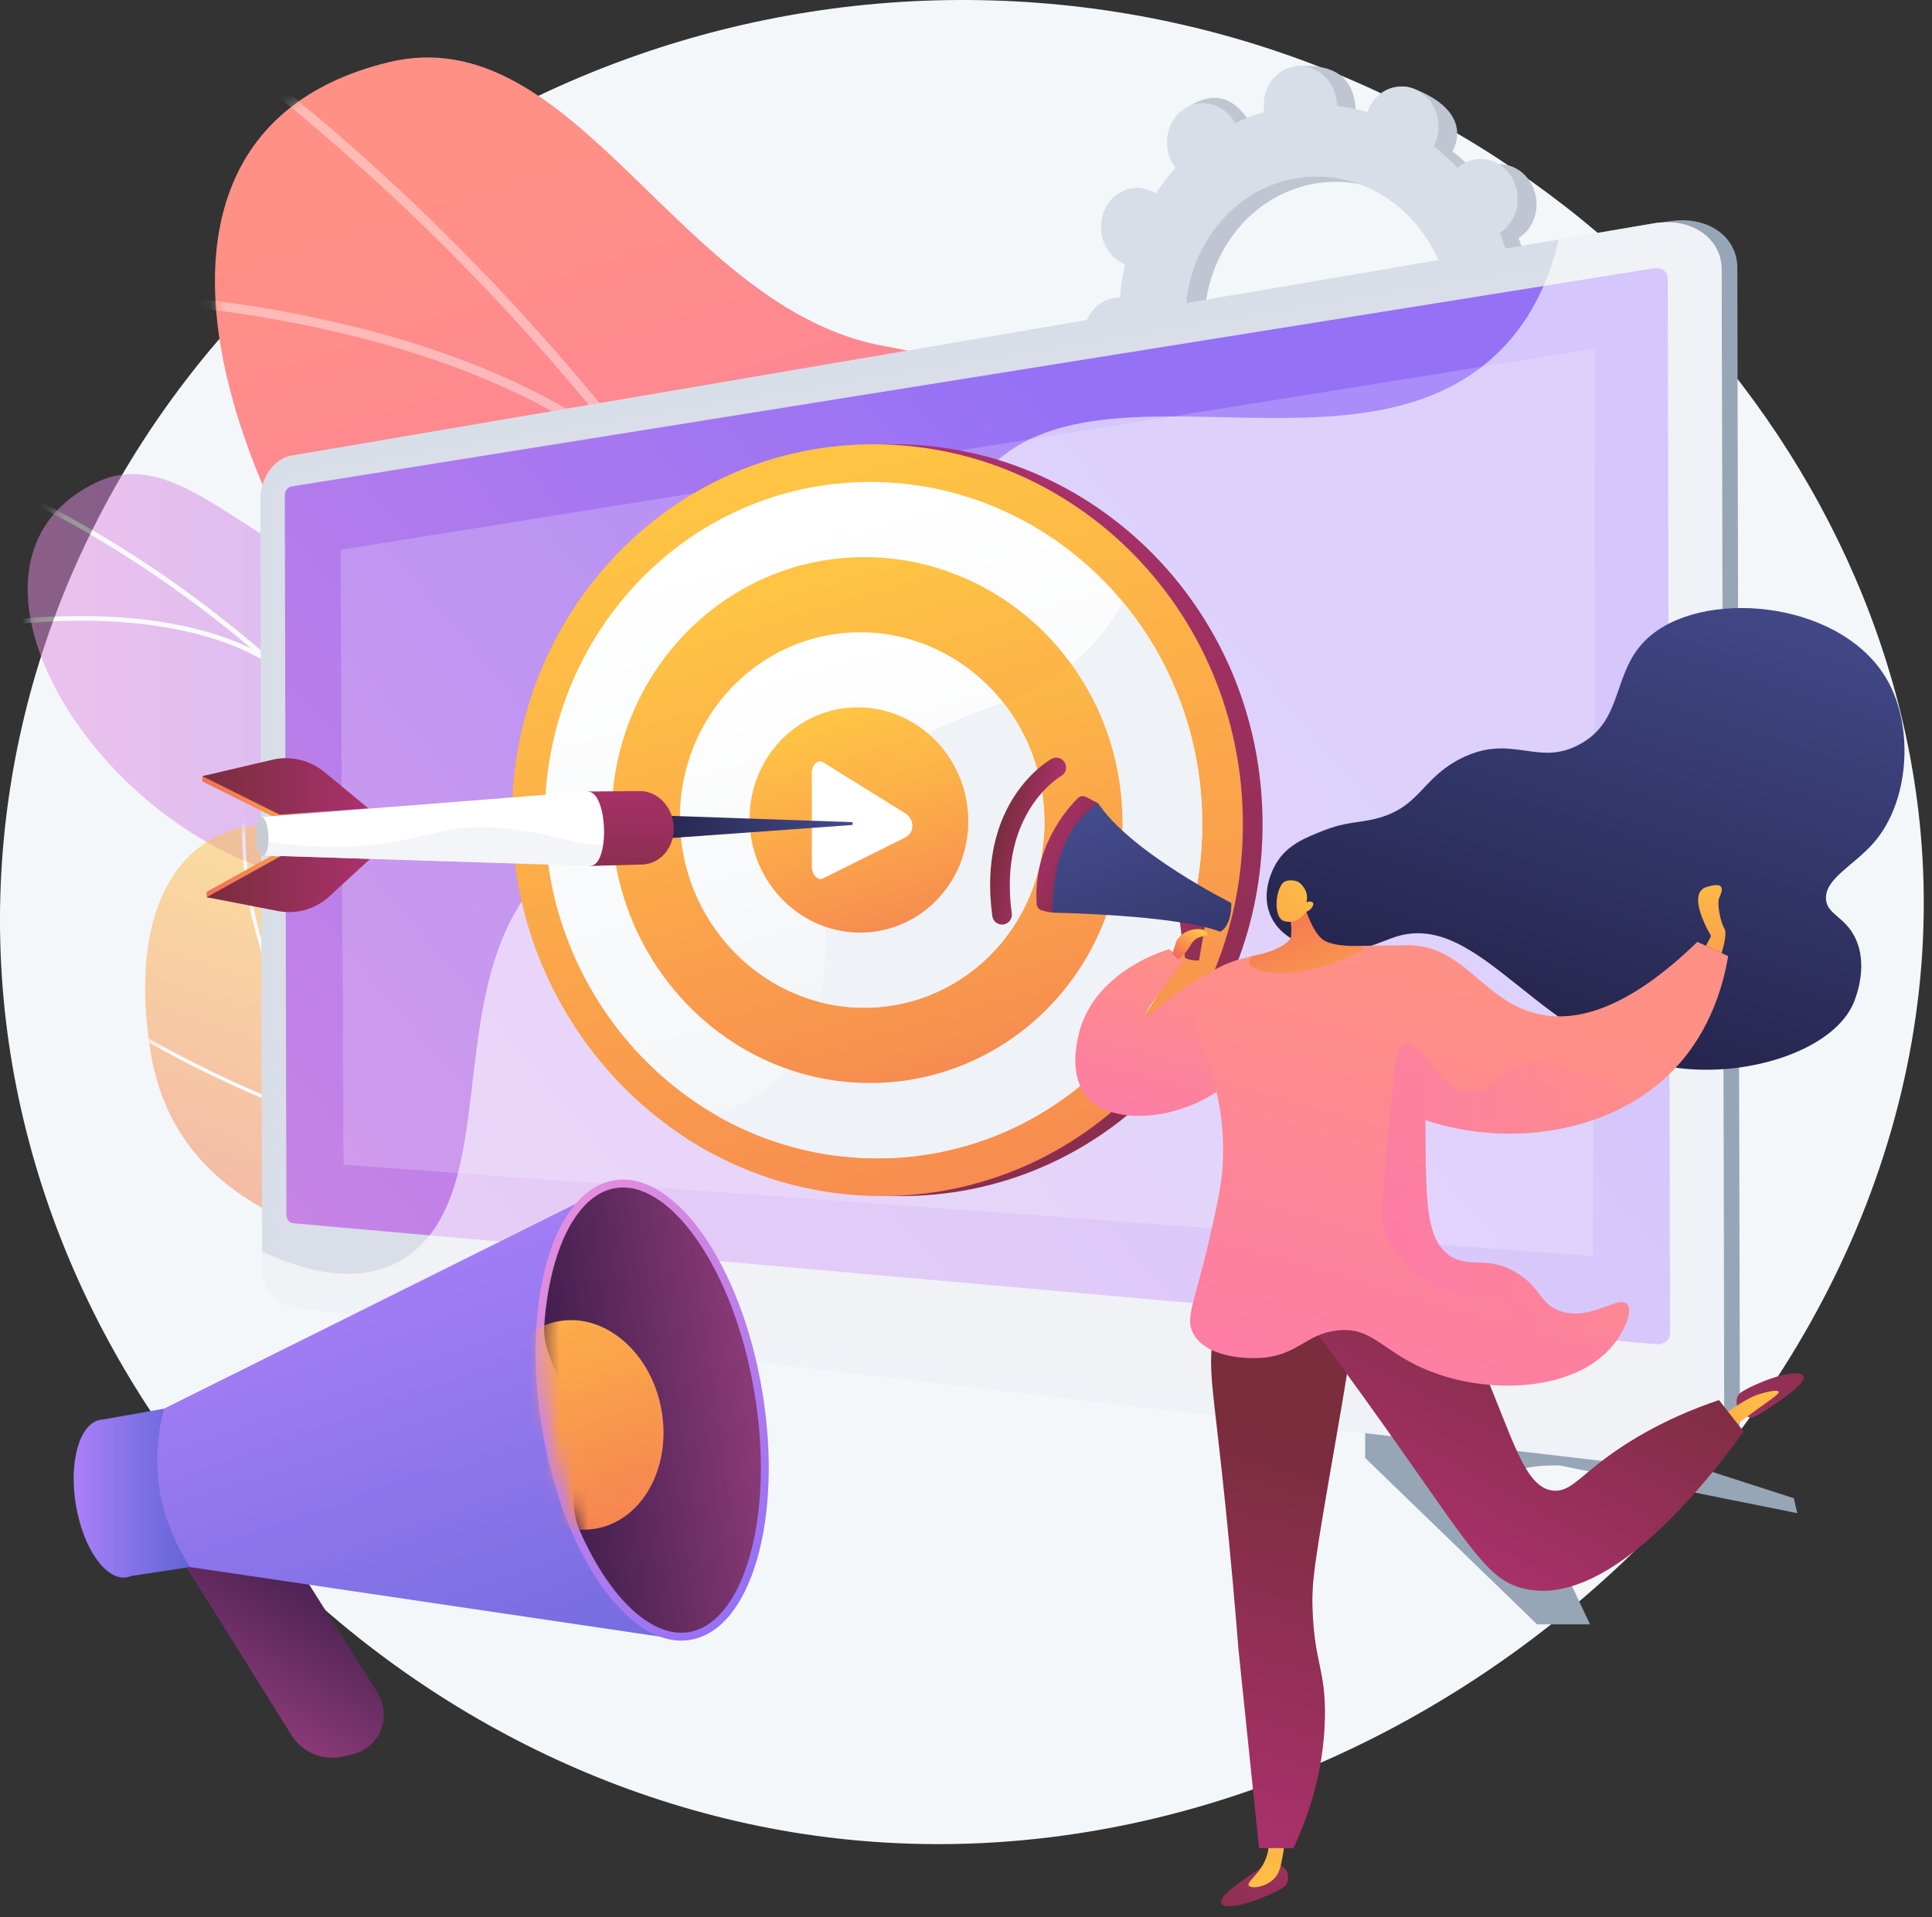 <svg width="133" height="132" viewBox="0 0 133 132" fill="none" xmlns="http://www.w3.org/2000/svg">
<rect x="0" y="0" width="133" height="132" fill="#333333" stroke="none"/>
<path d="M68.277 0.029C34.375 -0.958 5.008 23.301 0.571 55.133C-4.279 89.936 22.42 121.251 55.272 126.266C96.135 132.505 135.769 96.415 132.211 57.262C129.529 27.764 102.74 1.033 68.277 0.029Z" fill="#F4F7FA"/>
<path d="M59.677 79.149C73.994 69.649 95.49 79.28 96.5 76.081C96.577 75.835 97.036 74.683 93.637 72.721C83.09 66.631 74.994 64.722 77.671 50.705C80.347 36.688 74.503 26.169 60.983 23.847C46.755 21.404 39.681 1.124 26.726 4.29C4.153 9.806 17.106 41.346 36.719 59.13C48.555 69.863 45.453 84.71 51.272 84.984C54.346 85.129 55.1 82.186 59.677 79.149Z" fill="url(#paint0_linear_1540_7215)"/>
<g opacity="0.4">
<mask id="mask0_1540_7215" style="mask-type:luminance" maskUnits="userSpaceOnUse" x="14" y="3" width="83" height="85">
<path d="M61.31 87.6C73.553 87.537 106.312 80.038 93.641 72.723C83.094 66.633 74.998 64.724 77.675 50.707C80.352 36.69 74.507 26.171 60.987 23.849C46.759 21.406 39.685 1.126 26.73 4.292C4.157 9.808 17.11 41.348 36.723 59.132C53.211 74.082 42.024 87.7 61.31 87.6Z" fill="white"/>
</mask>
<g mask="url(#mask0_1540_7215)">
<path d="M71.702 87.753C71.604 87.433 70.256 81.467 70.156 81.147C60.928 51.517 42.661 24.314 17.829 4.771L17.398 5.263C42.166 24.755 60.379 51.9 69.553 81.463C69.694 81.563 70.855 87.5 70.995 87.6C71.154 87.715 71.543 87.638 71.702 87.753Z" fill="#FCFDFE"/>
<path d="M60.762 59.217L61.431 59.11C58.614 44.472 72.808 26.258 72.952 26.076L72.405 25.688C72.259 25.872 57.892 44.308 60.762 59.217Z" fill="#FCFDFE"/>
<path d="M44.852 33.258L45.33 32.808C32.606 20.753 8.428 20.151 8.185 20.146L8.18 20.789C8.42 20.793 32.326 21.391 44.852 33.258Z" fill="#FCFDFE"/>
</g>
</g>
<g opacity="0.5">
<path d="M48.2 73.905C49.928 70.59 53.784 62.794 46.764 60.434C40.92 58.469 36.711 58.333 36.635 51.11C36.558 43.886 32.603 39.252 25.662 39.455C18.357 39.669 12.814 30.315 6.703 33.184C-3.945 38.184 4.73 54.38 17.159 59.395C29.588 64.41 22.132 68.478 21.514 74.368C21.488 74.918 21.489 75.772 21.683 76.781C22.872 82.989 29.271 84.262 33.706 89.459C39.755 96.547 46.803 76.584 48.2 73.905Z" fill="url(#paint1_linear_1540_7215)"/>
<mask id="mask1_1540_7215" style="mask-type:luminance" maskUnits="userSpaceOnUse" x="1" y="32" width="50" height="59">
<path d="M48.2 73.907C49.928 70.592 53.784 62.795 46.764 60.436C40.92 58.471 36.711 58.335 36.635 51.112C36.558 43.888 32.603 39.254 25.662 39.457C18.357 39.671 12.814 30.317 6.703 33.186C-3.945 38.186 4.73 54.382 17.159 59.397C29.588 64.412 22.132 68.48 21.514 74.37C21.488 74.919 21.489 75.774 21.683 76.782C22.872 82.991 29.271 84.264 33.706 89.461C39.755 96.549 46.803 76.586 48.2 73.907Z" fill="white"/>
</mask>
<g mask="url(#mask1_1540_7215)">
<path d="M43.757 90.2L44.096 90.146C40.138 66.712 24.137 45.319 2.336 34.315L2.172 34.602C23.88 45.559 39.815 66.863 43.757 90.2Z" fill="#FCFDFE"/>
<path d="M40.438 77.609L40.782 77.62C41.185 68.284 49.961 61.254 50.049 61.184L49.83 60.935C49.74 61.006 40.848 68.126 40.438 77.609Z" fill="#FCFDFE"/>
<path d="M42.905 85.909L43.215 85.763C38.818 77.293 20.664 75.581 20.481 75.564L20.445 75.888C20.626 75.904 38.592 77.6 42.905 85.909Z" fill="#FCFDFE"/>
<path d="M29.097 57.027L29.419 56.907C26.554 49.926 31.771 39.465 31.824 39.361L31.514 39.223C31.46 39.329 26.179 49.917 29.097 57.027Z" fill="#FCFDFE"/>
<path d="M18.598 45.742L18.791 45.471C11.269 40.765 -0.789 42.889 -0.91 42.911L-0.848 43.231C-0.729 43.209 11.194 41.109 18.598 45.742Z" fill="#FCFDFE"/>
</g>
</g>
<g opacity="0.5">
<path d="M54.38 78.437C52.308 73.246 44.306 70.136 40.05 74.408C35.235 79.241 28.367 71.736 26.228 62.869C24.135 54.193 7.504 52.907 10.31 72.102C11.986 83.566 23.169 85.113 28.631 87.237C34.092 89.361 32.121 97.831 39.8 96.978C43.52 96.564 54.042 93.059 55.914 88.352C57.343 84.76 54.975 79.927 54.38 78.437Z" fill="url(#paint2_linear_1540_7215)"/>
<mask id="mask2_1540_7215" style="mask-type:luminance" maskUnits="userSpaceOnUse" x="9" y="56" width="48" height="42">
<path d="M54.38 78.435C52.308 73.244 44.306 70.134 40.05 74.406C35.235 79.239 28.367 71.734 26.228 62.867C24.135 54.191 7.504 52.905 10.31 72.1C11.986 83.564 23.169 85.111 28.631 87.235C34.092 89.359 32.121 97.829 39.8 96.976C43.52 96.562 54.042 93.057 55.914 88.35C57.343 84.758 54.975 79.925 54.38 78.435Z" fill="white"/>
</mask>
<g mask="url(#mask2_1540_7215)">
<path d="M52.251 91.442C49.291 90.538 46.202 89.456 43.142 88.164C30.293 82.742 15.33 72.426 17.016 54.074L16.782 54.053C16.031 62.222 18.46 69.505 24 75.7C28.427 80.649 34.837 84.916 43.054 88.383C46.101 89.668 49.175 90.748 52.122 91.65C52.163 91.579 52.205 91.51 52.251 91.442Z" fill="white"/>
<path d="M26.427 78.189L26.465 77.957C18.718 76.704 8.932 70.755 8.834 70.695L8.711 70.896C8.809 70.957 18.635 76.93 26.427 78.189Z" fill="white"/>
<path d="M22.848 73.96C20.327 64.956 24.683 58.503 24.728 58.439L24.534 58.305C24.489 58.37 20.069 64.909 22.621 74.024L22.848 73.96Z" fill="white"/>
<path d="M52.468 91.517C42.537 85.87 44.159 70.594 44.187 70.446L43.959 70.387C43.917 70.529 42.332 86.025 52.351 91.722L52.468 91.517Z" fill="white"/>
<path d="M47.928 90.266L47.947 90.031C40.68 89.455 33.795 95.509 33.727 95.571L33.883 95.747C33.952 95.686 40.763 89.698 47.928 90.266Z" fill="white"/>
</g>
</g>
<path d="M78.845 26.257C79.04 27.01 79.286 27.739 79.581 28.437C79.52 28.475 79.46 28.513 79.402 28.557C78.265 29.409 77.993 31.106 78.796 32.347C79.599 33.589 81.171 33.905 82.309 33.054C82.368 33.009 82.424 32.961 82.479 32.912C82.99 33.457 83.538 33.959 84.12 34.414C84.085 34.481 84.05 34.548 84.02 34.619C83.436 35.978 83.988 37.605 85.251 38.255C86.515 38.904 88.013 38.33 88.597 36.971C88.627 36.902 88.652 36.831 88.676 36.76C89.361 36.958 90.064 37.099 90.782 37.181C90.783 37.258 90.784 37.334 90.791 37.412C90.917 38.913 92.144 40.036 93.53 39.919C94.917 39.802 95.938 38.491 95.812 36.989C95.805 36.912 95.794 36.836 95.781 36.76C96.476 36.559 97.146 36.303 97.788 35.993C97.824 36.059 96.971 36.05 97.012 36.114C97.814 37.356 100.277 37.745 101.414 36.894C102.552 36.042 102.823 34.345 102.02 33.103C101.978 33.038 101.933 32.977 101.887 32.918C102.384 32.372 102.841 31.785 103.254 31.162C103.316 31.201 103.379 31.239 103.445 31.273C104.709 31.923 106.207 31.348 106.791 29.99C107.374 28.631 106.823 27.003 105.559 26.354C105.494 26.321 105.429 26.293 105.363 26.266C105.537 25.527 105.658 24.768 105.724 23.993C105.795 23.993 105.866 23.992 105.938 23.986C107.324 23.87 108.345 22.558 108.219 21.057C108.093 19.556 106.866 18.433 105.48 18.55C105.408 18.556 105.338 18.567 105.268 18.579C105.073 17.826 104.827 17.098 104.532 16.399C104.592 16.361 104.652 16.323 104.71 16.279C105.848 15.427 106.119 13.73 105.317 12.489C104.514 11.247 102.941 10.931 101.804 11.783C101.744 11.827 101.688 11.875 101.634 11.924C101.123 11.379 100.574 10.877 99.992 10.422C100.028 10.355 100.062 10.288 100.093 10.217C100.676 8.858 100.214 7.219 97.321 6.109C95.994 5.6 96.099 6.506 95.516 7.865C95.486 7.935 95.461 8.005 95.437 8.076C94.752 7.878 94.048 7.737 93.33 7.655C93.33 7.579 93.328 7.502 93.322 7.424C93.195 5.923 92.5 4.336 89.289 4.556C87.901 4.651 88.174 6.346 88.301 7.847C88.307 7.925 88.319 8.001 88.331 8.076C87.637 8.277 86.966 8.534 86.324 8.844C86.289 8.778 86.252 8.712 86.211 8.649C85.409 7.407 83.836 7.091 82.698 7.942C81.561 8.794 81.29 10.491 82.092 11.733C82.134 11.798 82.179 11.859 82.225 11.918C81.728 12.464 81.271 13.051 80.858 13.674C80.796 13.635 80.733 13.597 80.667 13.563C79.403 12.913 77.906 13.488 77.322 14.847C76.738 16.205 77.29 17.833 78.553 18.482C78.618 18.516 78.684 18.544 78.75 18.57C78.576 19.309 78.455 20.068 78.389 20.843C78.318 20.843 78.247 20.844 78.175 20.85C76.788 20.967 75.767 22.278 75.893 23.779C76.02 25.281 77.246 26.403 78.633 26.286C78.705 26.28 78.775 26.269 78.845 26.257ZM82.942 23.186C82.483 17.735 86.191 12.973 91.225 12.549C96.259 12.125 100.712 16.2 101.171 21.651C101.63 27.101 97.921 31.863 92.888 32.287C87.854 32.711 83.401 28.636 82.942 23.186Z" fill="#BFC6D1"/>
<path d="M78.553 18.481C77.29 17.831 76.738 16.203 77.322 14.845C77.906 13.486 79.403 12.912 80.667 13.561C80.733 13.595 80.796 13.633 80.858 13.672C81.271 13.049 81.728 12.463 82.225 11.917C82.179 11.857 82.134 11.796 82.092 11.731C81.289 10.49 80.673 8.027 81.891 7.296C84.205 5.91 85.409 7.405 86.211 8.647C86.252 8.711 86.289 8.776 86.324 8.842C86.966 8.532 87.637 8.276 88.331 8.075C88.319 7.999 88.307 7.923 88.301 7.845C88.232 7.028 88.505 6.269 88.99 5.727C89.299 8.074 89.59 10.423 89.858 12.776C85.538 13.863 82.525 18.24 82.942 23.184C83.294 27.374 86.008 30.748 89.53 31.894C89.522 32.352 89.51 32.811 89.514 33.269C89.526 34.514 89.607 35.761 89.689 37.006C89.347 36.937 89.009 36.855 88.675 36.759C88.651 36.83 88.627 36.9 88.597 36.97C88.013 38.328 86.709 39.154 84.383 38.063C83.097 37.459 83.436 35.976 84.02 34.618C84.05 34.547 84.085 34.479 84.12 34.413C83.538 33.958 82.99 33.456 82.478 32.91C82.424 32.959 82.368 33.008 82.309 33.052C81.171 33.904 78.62 33.426 77.817 32.184C77.014 30.942 78.264 29.407 79.402 28.555C79.46 28.512 79.52 28.473 79.581 28.436C79.285 27.737 79.039 27.009 78.844 26.255C78.775 26.268 78.704 26.279 78.633 26.285C77.246 26.402 76.02 25.279 75.893 23.778C75.767 22.277 76.788 20.965 78.175 20.848C78.247 20.842 78.318 20.842 78.389 20.842C78.455 20.067 78.576 19.307 78.749 18.569C78.684 18.542 78.618 18.514 78.553 18.481Z" fill="#BFC6D1"/>
<path d="M77.548 25.895C77.743 26.648 77.989 27.377 78.284 28.075C78.223 28.113 78.163 28.151 78.105 28.195C76.968 29.047 76.696 30.744 77.499 31.986C78.302 33.227 79.874 33.543 81.012 32.692C81.071 32.647 81.127 32.599 81.182 32.55C81.693 33.095 82.242 33.597 82.823 34.052C82.788 34.119 82.754 34.187 82.723 34.257C82.139 35.616 82.691 37.244 83.954 37.893C85.218 38.542 86.716 37.968 87.3 36.609C87.33 36.54 87.355 36.469 87.379 36.398C88.064 36.596 88.767 36.737 89.485 36.819C89.486 36.896 89.487 36.973 89.494 37.05C89.621 38.551 90.847 39.674 92.233 39.557C93.62 39.44 94.641 38.129 94.515 36.627C94.508 36.55 94.497 36.474 94.485 36.398C95.179 36.197 95.849 35.941 96.491 35.631C96.527 35.697 96.563 35.762 96.604 35.826C97.407 37.067 98.98 37.383 100.117 36.532C101.255 35.68 101.526 33.983 100.723 32.741C100.681 32.676 100.636 32.615 100.59 32.556C101.088 32.01 101.545 31.423 101.957 30.8C102.019 30.839 102.082 30.878 102.148 30.911C103.412 31.561 104.91 30.986 105.494 29.628C106.077 28.269 105.526 26.642 104.262 25.992C104.197 25.959 104.132 25.931 104.066 25.904C104.24 25.166 104.361 24.406 104.427 23.631C104.498 23.631 104.569 23.631 104.641 23.625C106.027 23.508 107.048 22.196 106.922 20.695C106.796 19.194 105.569 18.071 104.183 18.188C104.111 18.194 104.041 18.205 103.971 18.218C103.776 17.464 103.53 16.736 103.235 16.037C103.295 15.999 103.355 15.961 103.414 15.917C104.551 15.066 104.822 13.368 104.02 12.127C103.217 10.885 101.644 10.569 100.507 11.421C100.447 11.465 100.392 11.513 100.337 11.562C99.826 11.017 99.277 10.515 98.695 10.06C98.731 9.993 98.765 9.926 98.796 9.855C99.379 8.496 98.828 6.869 97.564 6.219C96.3 5.57 94.802 6.145 94.219 7.503C94.189 7.573 94.164 7.643 94.14 7.714C93.455 7.516 92.751 7.375 92.033 7.293C92.033 7.217 92.031 7.14 92.025 7.062C91.898 5.561 90.672 4.438 89.285 4.555C87.899 4.672 86.877 5.984 87.004 7.485C87.01 7.563 87.022 7.639 87.034 7.714C86.34 7.915 85.67 8.172 85.028 8.482C84.992 8.416 84.956 8.35 84.914 8.287C84.112 7.045 82.539 6.729 81.401 7.58C80.264 8.432 79.993 10.129 80.795 11.371C80.837 11.436 80.882 11.497 80.928 11.556C80.431 12.102 79.974 12.689 79.561 13.312C79.499 13.273 79.436 13.235 79.37 13.201C78.106 12.551 76.609 13.126 76.025 14.485C75.441 15.843 75.993 17.471 77.257 18.12C77.321 18.154 77.387 18.181 77.453 18.208C77.279 18.947 77.158 19.706 77.092 20.481C77.021 20.481 76.95 20.482 76.878 20.488C75.492 20.605 74.47 21.916 74.597 23.417C74.723 24.919 75.949 26.041 77.336 25.924C77.408 25.918 77.478 25.907 77.548 25.895ZM81.645 22.824C81.186 17.373 84.894 12.611 89.928 12.187C94.962 11.763 99.415 15.838 99.874 21.289C100.333 26.739 96.624 31.501 91.591 31.925C86.557 32.349 82.104 28.274 81.645 22.824Z" fill="#D8DEE8"/>
<path d="M32.73 90.436L32.603 91.902L25.782 96.41L24.737 95.398L28.736 91.344C28.736 91.344 29.531 91.109 28.341 90.709L24.57 90.438L24.856 90.207L29.737 89.824C29.737 89.824 31.432 90.131 32.73 90.436Z" fill="#D8DEE8"/>
<path d="M93.977 96.527V100.382L105.814 111.839H109.456L104.903 102.163C104.903 102.163 102.779 100.893 107.332 100.893L123.722 104.183L123.488 103.157L103.993 96.857C103.993 96.857 97.922 96.527 93.977 96.527Z" fill="#97A6B7"/>
<path d="M115.086 101.082C117.658 101.384 119.78 99.844 119.775 97.646L119.599 18.429C119.594 16.231 117.466 14.805 114.895 15.243L114.564 15.3L114.252 15.704L20.717 31.968C19.53 32.171 18.583 32.851 18.586 34.317L18.703 87.14C18.707 88.606 19.849 89.249 21.037 89.388L114.155 99.668L114.696 101.037L115.086 101.082Z" fill="#97A6B7"/>
<path d="M114.027 101.02C116.587 101.32 118.699 99.784 118.694 97.591L118.518 18.557C118.514 16.365 116.395 14.941 113.837 15.377L20.051 31.371C18.868 31.573 17.919 32.926 17.922 34.389L18.039 87.116C18.042 88.579 18.998 89.881 20.181 90.02L114.027 101.02Z" fill="#D8DEE8"/>
<path opacity="0.3" d="M20.054 32.621L113.841 17.201C115.205 16.977 116.322 17.738 116.325 18.904L116.461 80.083L116.499 97.364C116.502 98.53 115.388 99.35 114.023 99.199L20.179 88.773C19.543 88.702 19.03 88.007 19.028 87.22L19.001 75.134L18.91 34.234C18.908 33.447 19.419 32.725 20.054 32.621Z" fill="#D8DEE8"/>
<path d="M114.006 92.552C114.536 92.599 114.969 92.27 114.968 91.818L114.806 19.143C114.805 18.691 114.371 18.392 113.841 18.477L20.053 33.495C19.805 33.534 19.605 33.817 19.605 34.124L19.715 83.623C19.716 83.931 19.918 84.199 20.166 84.221L114.006 92.552Z" fill="url(#paint3_linear_1540_7215)"/>
<path opacity="0.6" d="M28.151 86.42C34.822 81.586 30.098 67.313 37.684 59.905C45.646 52.128 57.47 60.915 63.595 52.613C68.278 46.267 62.778 39.367 67.229 33.266C74.409 23.426 94.058 34.206 103.675 23.716C105.075 22.19 106.495 19.942 107.302 16.494L113.838 15.379C116.397 14.943 118.516 16.366 118.52 18.559L118.696 97.594C118.701 99.786 116.589 101.322 114.029 101.022L20.183 90.022C19 89.883 18.044 88.581 18.041 87.118L18.039 86.181C23.018 88.462 26.125 87.887 28.151 86.42Z" fill="white"/>
<path opacity="0.2" d="M23.651 80.193L109.654 86.475L109.83 24L23.441 37.857L23.651 80.193Z" fill="white"/>
<path d="M23.191 121.009C21.995 121.13 20.753 120.565 20.08 119.489L10.601 104.322C9.738 102.941 10.157 101.147 11.543 100.305C12.938 99.458 15.386 99.778 16.267 101.173L25.952 116.488C26.865 117.932 26.406 119.752 24.934 120.544C24.572 120.739 23.586 120.97 23.191 121.009Z" fill="url(#paint4_linear_1540_7215)"/>
<path opacity="0.3" d="M11.543 100.305C12.938 99.458 15.386 99.778 16.267 101.173L25.122 115.176C24.012 115.079 22.756 115.312 21.37 114.451C19.064 113.019 19.68 110.591 17.75 108.84C16.867 108.039 15.357 107.293 12.56 107.456L10.601 104.322C9.738 102.941 10.157 101.147 11.543 100.305Z" fill="url(#paint5_linear_1540_7215)"/>
<path d="M6.925 97.749C6.983 97.739 7.042 97.734 7.101 97.732L11.285 96.992L13.09 107.893L9.033 108.508C8.933 108.551 8.829 108.583 8.722 108.601C7.285 108.839 5.718 106.602 5.222 103.606C4.726 100.609 5.488 97.987 6.925 97.749Z" fill="url(#paint6_linear_1540_7215)"/>
<path d="M11.285 96.994C10.298 100.887 10.897 104.504 13.09 107.895L45.935 112.758L41.191 82.109L11.285 96.994Z" fill="url(#paint7_linear_1540_7215)"/>
<path opacity="0.3" d="M36.029 105.157C32.878 104.524 31.244 100.375 27.777 100.8C25.058 101.134 24.678 103.891 21.985 104.047C19.227 104.206 18.289 101.36 15.084 100.833C13.627 100.593 12.198 100.919 10.863 101.546C11.034 103.745 11.774 105.857 13.091 107.893L45.936 112.756L42.371 102.673C39.593 104.976 37.556 105.463 36.029 105.157Z" fill="url(#paint8_linear_1540_7215)"/>
<path d="M37.309 98.344C38.756 107.082 43.325 113.603 47.514 112.909C51.704 112.215 53.928 104.57 52.481 95.832C51.034 87.095 46.465 80.574 42.275 81.267C38.086 81.961 35.862 89.607 37.309 98.344Z" fill="url(#paint9_linear_1540_7215)"/>
<path d="M47.423 112.373C48.312 112.226 49.125 111.708 49.837 110.834C50.562 109.944 51.151 108.734 51.586 107.236C52.502 104.087 52.628 100.069 51.941 95.922C51.255 91.775 49.84 88.012 47.958 85.326C47.063 84.049 46.116 83.092 45.143 82.484C44.187 81.886 43.251 81.658 42.362 81.805C41.472 81.952 40.66 82.47 39.947 83.344C39.222 84.234 38.634 85.444 38.198 86.942C37.816 88.259 37.571 89.727 37.465 91.294C37.319 93.474 39.109 95.428 39.508 97.841C39.933 100.407 38.971 103.241 39.892 105.349C40.459 106.648 41.109 107.828 41.826 108.852C42.721 110.13 43.669 111.086 44.642 111.694C45.598 112.292 46.534 112.52 47.423 112.373Z" fill="url(#paint10_linear_1540_7215)"/>
<mask id="mask3_1540_7215" style="mask-type:luminance" maskUnits="userSpaceOnUse" x="37" y="81" width="16" height="32">
<path d="M47.427 112.373C48.316 112.226 49.129 111.708 49.841 110.834C50.566 109.944 51.154 108.734 51.59 107.236C52.506 104.087 52.632 100.069 51.945 95.922C51.259 91.775 49.844 88.012 47.962 85.326C47.067 84.049 46.12 83.092 45.147 82.484C44.191 81.886 43.255 81.658 42.365 81.805C41.476 81.952 40.664 82.47 39.951 83.344C39.226 84.234 38.638 85.444 38.202 86.942C37.286 90.091 37.16 94.109 37.847 98.256C38.534 102.403 39.948 106.166 41.83 108.852C42.725 110.13 43.672 111.086 44.646 111.694C45.602 112.292 46.537 112.52 47.427 112.373Z" fill="white"/>
</mask>
<g mask="url(#mask3_1540_7215)">
<path d="M45.556 97.192C46.219 101.201 44.092 104.823 40.851 105.276C37.66 105.722 34.586 102.92 33.941 99.023C33.295 95.127 35.309 91.522 38.481 90.966C41.704 90.4 44.892 93.184 45.556 97.192Z" fill="url(#paint11_linear_1540_7215)"/>
</g>
<mask id="mask4_1540_7215" style="mask-type:luminance" maskUnits="userSpaceOnUse" x="37" y="81" width="16" height="32">
<path d="M47.427 112.373C48.316 112.226 49.129 111.708 49.841 110.834C50.566 109.944 51.154 108.734 51.59 107.236C52.506 104.087 52.632 100.069 51.945 95.922C51.259 91.775 49.844 88.012 47.962 85.326C47.067 84.049 46.12 83.092 45.147 82.484C44.191 81.886 43.255 81.658 42.365 81.805C41.476 81.952 40.664 82.47 39.951 83.344C39.226 84.234 38.638 85.444 38.202 86.942C37.286 90.091 37.16 94.109 37.847 98.256C38.534 102.403 39.948 106.166 41.83 108.852C42.725 110.13 43.672 111.086 44.646 111.694C45.602 112.292 46.537 112.52 47.427 112.373Z" fill="white"/>
</mask>
<g mask="url(#mask4_1540_7215)">
<path opacity="0.3" d="M45.031 97.212C45.524 100.188 44.622 102.766 43.04 102.966C41.481 103.163 39.847 100.975 39.368 98.081C38.889 95.187 39.735 92.618 41.28 92.339C42.849 92.056 44.539 94.235 45.031 97.212Z" fill="url(#paint12_linear_1540_7215)"/>
</g>
<path d="M36.602 56.186C36.602 69.702 46.919 81.368 60.356 82.291C74.646 83.274 86.915 71.866 86.915 56.754C86.915 41.642 74.646 29.957 60.356 30.616C46.919 31.236 36.602 42.67 36.602 56.186Z" fill="url(#paint13_linear_1540_7215)"/>
<path d="M35.246 56.186C35.246 69.702 45.563 81.368 59 82.291C73.291 83.274 85.559 71.866 85.559 56.754C85.559 41.642 73.291 29.957 59 30.616C45.563 31.236 35.246 42.67 35.246 56.186Z" fill="url(#paint14_linear_1540_7215)"/>
<g opacity="0.3">
<path d="M54.274 73.625C59.127 68.11 54.541 61.033 59.626 54.162C64.344 47.786 70.985 50.043 76.101 43.322C77.191 41.889 77.986 40.343 78.553 38.754C82.888 43.445 85.561 49.771 85.561 56.753C85.561 71.866 73.292 83.273 59.002 82.291C54.054 81.951 49.542 80.163 45.824 77.396C49.987 77.014 52.605 75.522 54.274 73.625Z" fill="url(#paint15_linear_1540_7215)"/>
</g>
<path d="M37.508 56.213C37.508 68.442 46.871 78.945 59 79.71C71.821 80.517 82.763 70.245 82.763 56.724C82.763 43.203 71.821 32.684 59 33.202C46.871 33.692 37.508 43.984 37.508 56.213Z" fill="url(#paint16_linear_1540_7215)"/>
<path d="M59.001 79.708C55.445 79.484 52.134 78.427 49.234 76.751C51.504 76.059 53.117 74.939 54.273 73.625C59.126 68.11 54.54 61.033 59.625 54.163C64.343 47.787 70.984 50.043 76.1 43.322C76.55 42.73 76.95 42.118 77.305 41.492C80.705 45.6 82.764 50.912 82.764 56.722C82.764 70.243 71.822 80.515 59.001 79.708Z" fill="#EFF2F6"/>
<path d="M42.105 56.264C42.105 65.878 49.51 74.052 59.001 74.541C68.91 75.052 77.269 67.056 77.269 56.661C77.269 46.267 68.91 38.082 59.001 38.369C49.51 38.643 42.105 46.651 42.105 56.264Z" fill="url(#paint17_linear_1540_7215)"/>
<path opacity="0.3" d="M59.625 54.162C63.65 48.723 69.069 49.565 73.754 45.76C75.961 48.808 77.269 52.578 77.269 56.66C77.269 67.054 68.91 75.05 59.002 74.54C57.351 74.455 55.766 74.138 54.273 73.625C59.126 68.11 54.541 61.033 59.625 54.162Z" fill="url(#paint18_linear_1540_7215)"/>
<path d="M46.801 56.316C46.801 63.257 52.18 69.1 59 69.373C66.034 69.654 71.899 63.939 71.899 56.6C71.899 49.26 66.034 43.413 59 43.535C52.18 43.654 46.801 49.375 46.801 56.316Z" fill="url(#paint19_linear_1540_7215)"/>
<path d="M69.049 48.363C70.831 50.614 71.902 53.48 71.902 56.599C71.902 63.939 66.037 69.654 59.003 69.372C58.134 69.338 57.289 69.213 56.477 69.007C57.377 64.402 55.863 59.248 59.627 54.162C62.351 50.481 65.709 49.677 69.049 48.363Z" fill="#EFF2F6"/>
<path d="M51.602 56.371C51.602 60.581 54.884 64.088 59.001 64.206C63.195 64.325 66.653 60.895 66.653 56.541C66.653 52.187 63.195 48.678 59.001 48.703C54.884 48.728 51.602 52.16 51.602 56.371Z" fill="url(#paint20_linear_1540_7215)"/>
<path opacity="0.3" d="M56.867 63.826C56.968 60.685 57.216 57.419 59.626 54.163C60.923 52.41 62.364 51.309 63.877 50.496C65.57 51.935 66.653 54.11 66.653 56.541C66.653 60.894 63.196 64.325 59.002 64.206C58.258 64.184 57.541 64.052 56.867 63.826Z" fill="url(#paint21_linear_1540_7215)"/>
<path d="M62.325 56.002L56.645 52.475C56.302 52.262 55.887 52.674 55.887 53.201V59.669C55.887 60.197 56.302 60.659 56.645 60.488L62.325 57.659C62.971 57.338 62.971 56.402 62.325 56.002Z" fill="white"/>
<path d="M18.73 56.198C18.695 56.187 24.692 55.661 24.692 55.661L21.67 53.171C20.655 52.334 15.224 53.136 13.93 53.44L13.943 53.807L18.73 56.198Z" fill="url(#paint22_linear_1540_7215)"/>
<path d="M45.519 57.749L58.628 56.805C58.737 56.797 58.73 56.609 58.621 56.605L45.461 56.15L45.519 57.749Z" fill="url(#paint23_linear_1540_7215)"/>
<path d="M18.666 58.941C18.632 58.954 24.818 59.151 24.818 59.151L21.981 61.751C21.028 62.625 15.547 62.029 14.232 61.774L14.219 61.407L18.666 58.941Z" fill="url(#paint24_linear_1540_7215)"/>
<path d="M19.358 58.926C19.324 58.938 25.483 59.135 25.483 59.135L22.659 61.729C21.71 62.601 20.407 62.972 19.133 62.725L14.23 61.775L19.358 58.926Z" fill="url(#paint25_linear_1540_7215)"/>
<path d="M19.257 56.094C19.222 56.082 25.358 55.654 25.358 55.654L22.35 53.169C21.339 52.335 20.011 52.014 18.757 52.308L13.93 53.441L19.257 56.094Z" fill="url(#paint26_linear_1540_7215)"/>
<path d="M40.631 59.62L44.206 59.521C45.462 59.487 46.431 58.336 46.381 56.951C46.331 55.566 45.279 54.453 44.023 54.465L40.445 54.499L40.631 59.62Z" fill="url(#paint27_linear_1540_7215)"/>
<g opacity="0.3">
<path d="M43.188 57.796C44.379 57.335 45.305 56.545 46.021 55.682C46.233 56.053 46.362 56.486 46.379 56.95C46.429 58.335 45.46 59.486 44.204 59.52L40.629 59.619L40.574 58.115C41.431 58.212 42.255 58.157 43.188 57.796Z" fill="url(#paint28_linear_1540_7215)"/>
</g>
<path d="M18.096 58.9L40.627 59.619C42.021 59.569 41.835 54.448 40.441 54.498L18 56.257L18.096 58.9Z" fill="white"/>
<g opacity="0.3">
<path d="M24.982 58.225C29.397 57.901 29.997 56.782 33.964 56.983C37.62 57.168 39.517 58.239 41.524 58.151C41.407 58.967 41.113 59.6 40.627 59.618L18.096 58.899L18.059 57.871C20.855 58.351 23.187 58.357 24.982 58.225Z" fill="#D8DEE8"/>
</g>
<path d="M17.612 57.597C17.639 58.334 17.856 58.926 18.096 58.921C18.336 58.915 18.509 58.315 18.482 57.581C18.456 56.847 18.24 56.254 18 56.258C17.759 56.261 17.585 56.861 17.612 57.597Z" fill="#C7CCD3"/>
<path d="M81.509 66.144C81.164 65.88 80.82 65.617 80.475 65.353C80.174 65.439 75.223 66.927 74.243 71.281C74.108 71.88 73.611 74.088 74.821 75.507C76.848 77.886 82.73 76.949 85.491 73.622C87.661 71.008 87.93 66.886 86.677 66.114C85.159 65.179 80.637 68.674 80.293 68.941C79.601 69.475 78.974 70.044 78.864 69.944C78.677 69.774 80.162 67.833 81.509 66.144Z" fill="url(#paint29_linear_1540_7215)"/>
<path d="M119.63 96.969C119.63 96.969 119.366 96.284 119.779 95.926C120.192 95.568 122.477 94.531 123.624 94.553C124.77 94.575 123.846 95.458 123.192 95.958C122.537 96.458 121.01 97.506 120.617 97.595C120.224 97.683 119.63 96.969 119.63 96.969Z" fill="url(#paint30_linear_1540_7215)"/>
<path d="M117.605 98.18C118.271 97.662 118.852 97.257 119.291 96.965C120.262 96.319 120.694 96.12 121.128 95.984C121.506 95.867 122.362 95.647 122.442 95.825C122.524 96.005 121.73 96.429 119.781 97.909C119.498 98.123 118.599 98.809 118.599 98.809L117.605 98.18Z" fill="url(#paint31_linear_1540_7215)"/>
<path d="M88.589 128.826C88.589 128.826 88.854 129.51 88.441 129.869C88.028 130.228 85.745 131.267 84.599 131.247C83.452 131.227 84.374 130.342 85.028 129.841C85.682 129.34 87.208 128.29 87.6 128.201C87.993 128.112 88.589 128.826 88.589 128.826Z" fill="url(#paint32_linear_1540_7215)"/>
<path d="M88.425 125.797C88.474 126.669 88.383 127.377 88.287 127.87C88.15 128.573 88.067 128.971 87.734 129.325C87.144 129.948 86.113 130.071 85.963 129.82C85.793 129.536 86.885 128.98 87.247 127.646C87.406 127.061 87.369 126.533 87.307 126.161L88.425 125.797Z" fill="url(#paint33_linear_1540_7215)"/>
<path d="M84.501 90.228C82.956 91.854 83.293 94.179 83.777 98.345C84.183 101.84 84.736 107.009 85.256 113.552C85.729 118.116 86.201 122.681 86.673 127.245C87.46 127.245 88.247 127.245 89.034 127.245C89.999 125.195 91.148 122.057 91.206 118.179C91.253 114.967 90.503 114.546 90.358 110.908C90.278 108.908 90.455 107.786 91.961 99.104C93.159 92.198 93.395 90.901 92.433 89.85C90.737 87.995 86.466 88.159 84.501 90.228Z" fill="url(#paint34_linear_1540_7215)"/>
<path opacity="0.4" d="M89.224 122.032C88.818 120.758 87.739 119.457 87.666 116.932C87.58 113.954 89.008 113.21 88.799 110.417C88.598 107.732 87.213 107.537 86.816 104.892C86.355 101.821 88.064 101.017 88.658 97.385C89.2 94.072 88.415 90.842 87.598 88.684C89.432 88.349 91.407 88.727 92.435 89.852C93.396 90.903 93.161 92.2 91.963 99.106C90.457 107.788 90.28 108.909 90.359 110.91C90.504 114.548 91.255 114.969 91.207 118.181C91.15 122.059 90.001 125.197 89.035 127.247C88.775 127.247 88.515 127.247 88.254 127.247C89.516 124.952 89.622 123.28 89.224 122.032Z" fill="url(#paint35_linear_1540_7215)"/>
<path d="M120.036 98.57C116.726 103.13 110.398 110.664 104.926 109.386C102.033 108.711 100.983 105.946 92.479 94.269C90.434 91.461 88.693 89.146 87.457 87.522C90.762 86.703 94.067 85.885 97.372 85.066C99.603 88.747 101.07 91.864 101.979 93.968C104.15 98.998 104.933 102.422 106.91 102.631C107.876 102.732 108.502 102 109.837 100.931C111.585 99.531 114.292 97.761 118.336 96.398C118.903 97.122 119.469 97.846 120.036 98.57Z" fill="url(#paint36_linear_1540_7215)"/>
<path d="M96.12 64.485C95.034 64.821 93.465 65.757 91.275 65.413C90.616 65.31 88.281 64.944 87.453 63.009C86.724 61.306 87.761 59.588 87.891 59.38C88.635 58.182 89.784 57.71 91.067 57.204C92.73 56.548 93.481 56.682 94.717 56.368C97.775 55.593 97.834 53.594 100.579 52.218C104.088 50.46 105.801 52.818 108.712 51.266C111.98 49.524 110.825 46.017 113.712 43.692C117.719 40.464 127.088 41.468 130.036 47.034C131.739 50.249 131.419 55.21 129.015 57.994C127.614 59.618 125.604 60.481 125.704 61.928C125.776 62.958 126.994 63.099 127.708 64.562C128.629 66.449 127.776 68.615 127.638 68.965C126.359 72.212 120.525 74.21 115.387 73.517C106.12 72.269 102.022 62.661 96.12 64.485Z" fill="url(#paint37_linear_1540_7215)"/>
<path d="M97.24 65.095C94.706 65.086 91.568 65.113 88.362 65.452C81.468 66.18 81.739 69.61 82.987 72.737C84.261 75.928 84.217 78.746 84.191 79.748C84.15 81.363 83.857 82.658 83.269 85.248C82.25 89.746 81.49 90.78 82.208 91.93C83.255 93.607 86.19 93.525 86.704 93.5C89.311 93.374 89.864 91.845 92.061 91.603C94.615 91.322 95.205 93.239 98.755 94.529C102.945 96.052 108.339 95.649 110.845 92.844C111.812 91.761 112.433 90.264 112.017 89.793C111.451 89.151 109.481 90.997 107.383 90.265C105.994 89.78 106.12 88.712 104.456 87.67C102.453 86.416 101.276 87.339 99.918 86.53C97.8 85.267 98.256 81.585 98.084 75.522C98.013 73.012 97.816 69.44 97.24 65.095Z" fill="url(#paint38_linear_1540_7215)"/>
<path d="M97.242 65.094C100.919 65.274 102.234 69.101 106.072 69.856C108.398 70.314 111.867 69.686 116.849 64.848C117.555 65.174 118.261 65.501 118.967 65.828C118.241 70.172 116.225 72.61 115.236 73.637C109.582 79.502 98.859 79.322 93.052 74.294C91.23 72.716 90.203 70.93 89.644 69.755C91.48 67.473 94.151 64.944 97.242 65.094Z" fill="url(#paint39_linear_1540_7215)"/>
<path d="M89.195 62.266C89.425 62.101 89.747 62.208 89.834 62.477C90.075 63.222 90.573 64.489 91.251 64.806C92.227 65.261 93.698 65.061 93.883 65.242C94.068 65.422 89.499 67.794 86.454 66.716C86.433 66.708 86.412 66.699 86.392 66.688L86.219 66.594C85.875 66.409 85.953 65.896 86.336 65.82C86.923 65.704 88.462 65.262 88.849 64.591C88.893 64.514 88.906 63.909 88.895 63.821L88.77 62.84C88.751 62.688 88.816 62.538 88.94 62.449L89.195 62.266Z" fill="url(#paint40_linear_1540_7215)"/>
<path d="M89.909 62.778C89.909 62.778 89.414 63.662 88.444 63.434C87.575 63.23 87.815 61.021 88.446 60.697C88.657 60.589 89.065 60.577 89.356 60.713C89.56 60.809 90.143 61.379 89.936 62.121C90.139 62.035 90.331 62.068 90.39 62.166C90.465 62.292 90.308 62.493 90.272 62.538C90.15 62.696 89.986 62.756 89.909 62.778Z" fill="url(#paint41_linear_1540_7215)"/>
<path d="M117.443 65.123L117.79 64.44C117.79 64.44 116.018 61.542 117.47 61.077C118.922 60.612 118.513 61.441 118.348 61.836C118.183 62.231 118.448 63.52 118.701 63.914C118.953 64.307 118.514 65.619 118.514 65.619L117.443 65.123Z" fill="url(#paint42_linear_1540_7215)"/>
<path opacity="0.4" d="M104.897 92.616C103.981 91.993 104.611 90.77 103.575 89.783C102.626 88.879 101.588 89.417 99.892 88.933C97.853 88.351 96.274 86.696 95.548 85.25C95.031 84.219 95.073 83.544 95.548 78.262C96.001 73.232 96.13 72.004 96.776 71.841C97.952 71.545 99.005 75.24 101.309 75.241C102.61 75.241 102.786 74.062 104.425 73.447C107.207 72.401 109.195 74.859 112.168 74.768C112.928 74.745 113.85 74.547 114.902 73.955C110.617 78.09 103.715 78.993 98.119 77.12C98.195 82.232 97.996 85.384 99.92 86.531C101.277 87.341 102.455 86.418 104.457 87.672C106.121 88.714 105.996 89.781 107.385 90.266C109.482 90.999 111.452 89.153 112.019 89.794C112.396 90.222 111.917 91.489 111.104 92.53C110.626 92.332 110.098 92.189 109.524 92.144C107.329 91.973 105.978 93.351 104.897 92.616Z" fill="url(#paint43_linear_1540_7215)"/>
<path d="M75.549 56.025L75.598 55.306L74.76 54.869C74.573 54.772 74.345 54.807 74.195 54.956C73.405 55.744 71.104 58.392 71.364 62.249C71.378 62.452 71.517 62.624 71.712 62.681C72.066 62.783 72.464 62.841 72.464 62.841L75.549 56.025Z" fill="url(#paint44_linear_1540_7215)"/>
<path d="M81.148 62.824L81.416 65.046C81.416 65.046 81.583 65.661 81.557 65.927C81.895 66.168 82.542 66.134 82.542 66.134L83.005 63.389L81.217 62.795L81.148 62.824Z" fill="url(#paint45_linear_1540_7215)"/>
<path d="M80.703 65.672L80.975 64.815C80.975 64.815 81.302 64.108 82.224 63.988C83.146 63.867 83.136 64.365 83.136 64.365L82.534 64.543C82.534 64.543 82.145 64.655 81.878 65.219C81.505 65.793 81.126 66.057 81.126 66.057L80.703 65.672Z" fill="url(#paint46_linear_1540_7215)"/>
<path d="M84.763 62.171C84.763 62.171 77.835 58.699 75.6 55.305C72.122 57.527 72.466 62.839 72.466 62.839C72.466 62.839 80.894 62.973 84.006 64.15C84.842 63.675 84.763 62.171 84.763 62.171Z" fill="url(#paint47_linear_1540_7215)"/>
<path d="M69.384 63.525C69.575 63.383 69.685 63.145 69.65 62.892C68.707 55.936 73.003 53.456 73.045 53.432C73.371 53.251 73.488 52.839 73.307 52.513C73.125 52.187 72.713 52.07 72.387 52.252C72.176 52.369 67.245 55.213 68.311 63.074C68.361 63.444 68.701 63.703 69.071 63.653C69.189 63.637 69.295 63.591 69.384 63.525Z" fill="url(#paint48_linear_1540_7215)"/>
<defs>
<linearGradient id="paint0_linear_1540_7215" x1="42.338" y1="8.77" x2="67.703" y2="86.635" gradientUnits="userSpaceOnUse">
<stop stop-color="#FF9085"/>
<stop offset="1" stop-color="#FB6FBB"/>
</linearGradient>
<linearGradient id="paint1_linear_1540_7215" x1="1.906" y1="61.804" x2="50.821" y2="61.804" gradientUnits="userSpaceOnUse">
<stop offset="0.004" stop-color="#E38DDD"/>
<stop offset="1" stop-color="#9571F6"/>
</linearGradient>
<linearGradient id="paint2_linear_1540_7215" x1="37.374" y1="64.064" x2="27.215" y2="92.937" gradientUnits="userSpaceOnUse">
<stop stop-color="#FFC444"/>
<stop offset="0.996" stop-color="#F36F56"/>
</linearGradient>
<linearGradient id="paint3_linear_1540_7215" x1="-3.554" y1="123.081" x2="88.47" y2="44.988" gradientUnits="userSpaceOnUse">
<stop offset="0.004" stop-color="#E38DDD"/>
<stop offset="1" stop-color="#9571F6"/>
</linearGradient>
<linearGradient id="paint4_linear_1540_7215" x1="21.956" y1="104.279" x2="14.579" y2="116.61" gradientUnits="userSpaceOnUse">
<stop stop-color="#311944"/>
<stop offset="1" stop-color="#893976"/>
</linearGradient>
<linearGradient id="paint5_linear_1540_7215" x1="20.668" y1="103.508" x2="13.291" y2="115.839" gradientUnits="userSpaceOnUse">
<stop stop-color="#311944"/>
<stop offset="1" stop-color="#893976"/>
</linearGradient>
<linearGradient id="paint6_linear_1540_7215" x1="5.07" y1="102.805" x2="13.09" y2="102.805" gradientUnits="userSpaceOnUse">
<stop stop-color="#AA80F9"/>
<stop offset="0.996" stop-color="#6165D7"/>
</linearGradient>
<linearGradient id="paint7_linear_1540_7215" x1="22.904" y1="83.742" x2="39.114" y2="129.137" gradientUnits="userSpaceOnUse">
<stop stop-color="#AA80F9"/>
<stop offset="0.996" stop-color="#6165D7"/>
</linearGradient>
<linearGradient id="paint8_linear_1540_7215" x1="20.023" y1="84.303" x2="36.437" y2="130.266" gradientUnits="userSpaceOnUse">
<stop stop-color="#AA80F9"/>
<stop offset="0.996" stop-color="#6165D7"/>
</linearGradient>
<linearGradient id="paint9_linear_1540_7215" x1="34.823" y1="88.546" x2="54.967" y2="105.63" gradientUnits="userSpaceOnUse">
<stop offset="0.004" stop-color="#E38DDD"/>
<stop offset="1" stop-color="#9571F6"/>
</linearGradient>
<linearGradient id="paint10_linear_1540_7215" x1="35.245" y1="98.435" x2="51.56" y2="96.159" gradientUnits="userSpaceOnUse">
<stop stop-color="#311944"/>
<stop offset="1" stop-color="#893976"/>
</linearGradient>
<linearGradient id="paint11_linear_1540_7215" x1="34.477" y1="83.344" x2="45.061" y2="112.983" gradientUnits="userSpaceOnUse">
<stop stop-color="#FFC444"/>
<stop offset="0.996" stop-color="#F36F56"/>
</linearGradient>
<linearGradient id="paint12_linear_1540_7215" x1="38.31" y1="86.753" x2="46.12" y2="108.622" gradientUnits="userSpaceOnUse">
<stop stop-color="#FFC444"/>
<stop offset="0.996" stop-color="#F36F56"/>
</linearGradient>
<linearGradient id="paint13_linear_1540_7215" x1="55.209" y1="33.742" x2="76.295" y2="106.732" gradientUnits="userSpaceOnUse">
<stop stop-color="#AB316D"/>
<stop offset="1" stop-color="#792D3D"/>
</linearGradient>
<linearGradient id="paint14_linear_1540_7215" x1="53.853" y1="33.742" x2="74.939" y2="106.732" gradientUnits="userSpaceOnUse">
<stop stop-color="#FFC444"/>
<stop offset="0.996" stop-color="#F36F56"/>
</linearGradient>
<linearGradient id="paint15_linear_1540_7215" x1="56.096" y1="31.951" x2="77.649" y2="106.558" gradientUnits="userSpaceOnUse">
<stop stop-color="#FFC444"/>
<stop offset="0.996" stop-color="#F36F56"/>
</linearGradient>
<linearGradient id="paint16_linear_1540_7215" x1="54.241" y1="36.02" x2="73.213" y2="101.689" gradientUnits="userSpaceOnUse">
<stop stop-color="white"/>
<stop offset="0.996" stop-color="#EBEFF2"/>
</linearGradient>
<linearGradient id="paint17_linear_1540_7215" x1="55.103" y1="40.567" x2="69.85" y2="91.614" gradientUnits="userSpaceOnUse">
<stop stop-color="#FFC444"/>
<stop offset="0.996" stop-color="#F36F56"/>
</linearGradient>
<linearGradient id="paint18_linear_1540_7215" x1="61.868" y1="50.3" x2="71.838" y2="84.811" gradientUnits="userSpaceOnUse">
<stop stop-color="#FFC444"/>
<stop offset="0.996" stop-color="#F36F56"/>
</linearGradient>
<linearGradient id="paint19_linear_1540_7215" x1="56.075" y1="45.108" x2="66.604" y2="81.555" gradientUnits="userSpaceOnUse">
<stop stop-color="white"/>
<stop offset="0.996" stop-color="#EBEFF2"/>
</linearGradient>
<linearGradient id="paint20_linear_1540_7215" x1="57.162" y1="49.648" x2="63.478" y2="71.51" gradientUnits="userSpaceOnUse">
<stop stop-color="#FFC444"/>
<stop offset="0.996" stop-color="#F36F56"/>
</linearGradient>
<linearGradient id="paint21_linear_1540_7215" x1="59.639" y1="52.27" x2="64.591" y2="69.41" gradientUnits="userSpaceOnUse">
<stop stop-color="#FFC444"/>
<stop offset="0.996" stop-color="#F36F56"/>
</linearGradient>
<linearGradient id="paint22_linear_1540_7215" x1="24.692" y1="54.499" x2="13.93" y2="54.499" gradientUnits="userSpaceOnUse">
<stop stop-color="#FFC444"/>
<stop offset="0.996" stop-color="#F36F56"/>
</linearGradient>
<linearGradient id="paint23_linear_1540_7215" x1="58.698" y1="56.471" x2="45.49" y2="56.95" gradientUnits="userSpaceOnUse">
<stop stop-color="#444B8C"/>
<stop offset="0.996" stop-color="#26264F"/>
</linearGradient>
<linearGradient id="paint24_linear_1540_7215" x1="24.818" y1="60.576" x2="14.219" y2="60.576" gradientUnits="userSpaceOnUse">
<stop stop-color="#FFC444"/>
<stop offset="0.996" stop-color="#F36F56"/>
</linearGradient>
<linearGradient id="paint25_linear_1540_7215" x1="25.483" y1="60.863" x2="14.23" y2="60.863" gradientUnits="userSpaceOnUse">
<stop stop-color="#AB316D"/>
<stop offset="1" stop-color="#792D3D"/>
</linearGradient>
<linearGradient id="paint26_linear_1540_7215" x1="25.358" y1="54.147" x2="13.93" y2="54.147" gradientUnits="userSpaceOnUse">
<stop stop-color="#AB316D"/>
<stop offset="1" stop-color="#792D3D"/>
</linearGradient>
<linearGradient id="paint27_linear_1540_7215" x1="43.464" y1="53.498" x2="43.249" y2="63.317" gradientUnits="userSpaceOnUse">
<stop stop-color="#AB316D"/>
<stop offset="1" stop-color="#792D3D"/>
</linearGradient>
<linearGradient id="paint28_linear_1540_7215" x1="43.567" y1="53.5" x2="43.352" y2="63.319" gradientUnits="userSpaceOnUse">
<stop stop-color="#AB316D"/>
<stop offset="1" stop-color="#792D3D"/>
</linearGradient>
<linearGradient id="paint29_linear_1540_7215" x1="82.2" y1="65.498" x2="76.567" y2="85.271" gradientUnits="userSpaceOnUse">
<stop stop-color="#FF9085"/>
<stop offset="1" stop-color="#FB6FBB"/>
</linearGradient>
<linearGradient id="paint30_linear_1540_7215" x1="117.324" y1="101.937" x2="127.386" y2="87.856" gradientUnits="userSpaceOnUse">
<stop stop-color="#AB316D"/>
<stop offset="1" stop-color="#792D3D"/>
</linearGradient>
<linearGradient id="paint31_linear_1540_7215" x1="121.996" y1="94.07" x2="109.073" y2="113.502" gradientUnits="userSpaceOnUse">
<stop stop-color="#FFC444"/>
<stop offset="0.996" stop-color="#F36F56"/>
</linearGradient>
<linearGradient id="paint32_linear_1540_7215" x1="90.888" y1="123.854" x2="80.846" y2="137.949" gradientUnits="userSpaceOnUse">
<stop stop-color="#AB316D"/>
<stop offset="1" stop-color="#792D3D"/>
</linearGradient>
<linearGradient id="paint33_linear_1540_7215" x1="87.986" y1="130.441" x2="83.013" y2="113.953" gradientUnits="userSpaceOnUse">
<stop stop-color="#FFC444"/>
<stop offset="0.996" stop-color="#F36F56"/>
</linearGradient>
<linearGradient id="paint34_linear_1540_7215" x1="81.667" y1="126.427" x2="89.457" y2="99.089" gradientUnits="userSpaceOnUse">
<stop stop-color="#AB316D"/>
<stop offset="1" stop-color="#792D3D"/>
</linearGradient>
<linearGradient id="paint35_linear_1540_7215" x1="83.104" y1="126.838" x2="90.895" y2="99.5" gradientUnits="userSpaceOnUse">
<stop stop-color="#AB316D"/>
<stop offset="1" stop-color="#792D3D"/>
</linearGradient>
<linearGradient id="paint36_linear_1540_7215" x1="96.247" y1="106.758" x2="106.9" y2="87.279" gradientUnits="userSpaceOnUse">
<stop stop-color="#AB316D"/>
<stop offset="1" stop-color="#792D3D"/>
</linearGradient>
<linearGradient id="paint37_linear_1540_7215" x1="116.435" y1="37.007" x2="105.921" y2="69.71" gradientUnits="userSpaceOnUse">
<stop stop-color="#444B8C"/>
<stop offset="0.996" stop-color="#26264F"/>
</linearGradient>
<linearGradient id="paint38_linear_1540_7215" x1="100.666" y1="67.73" x2="87.258" y2="114.794" gradientUnits="userSpaceOnUse">
<stop stop-color="#FF9085"/>
<stop offset="1" stop-color="#FB6FBB"/>
</linearGradient>
<linearGradient id="paint39_linear_1540_7215" x1="104.102" y1="68.707" x2="90.695" y2="115.771" gradientUnits="userSpaceOnUse">
<stop stop-color="#FF9085"/>
<stop offset="1" stop-color="#FB6FBB"/>
</linearGradient>
<linearGradient id="paint40_linear_1540_7215" x1="93.414" y1="74.259" x2="88.187" y2="61.488" gradientUnits="userSpaceOnUse">
<stop stop-color="#FFC444"/>
<stop offset="0.996" stop-color="#F36F56"/>
</linearGradient>
<linearGradient id="paint41_linear_1540_7215" x1="91.009" y1="59.857" x2="80.31" y2="71.161" gradientUnits="userSpaceOnUse">
<stop stop-color="#FFC444"/>
<stop offset="0.996" stop-color="#F36F56"/>
</linearGradient>
<linearGradient id="paint42_linear_1540_7215" x1="117.578" y1="58.367" x2="118.551" y2="76.182" gradientUnits="userSpaceOnUse">
<stop stop-color="#FFC444"/>
<stop offset="0.996" stop-color="#F36F56"/>
</linearGradient>
<linearGradient id="paint43_linear_1540_7215" x1="114.902" y1="82.329" x2="95.176" y2="82.329" gradientUnits="userSpaceOnUse">
<stop stop-color="#FF9085"/>
<stop offset="1" stop-color="#FB6FBB"/>
</linearGradient>
<linearGradient id="paint44_linear_1540_7215" x1="70.769" y1="57.415" x2="77.057" y2="60.869" gradientUnits="userSpaceOnUse">
<stop stop-color="#AB316D"/>
<stop offset="1" stop-color="#792D3D"/>
</linearGradient>
<linearGradient id="paint45_linear_1540_7215" x1="79.312" y1="63.029" x2="85.949" y2="66.676" gradientUnits="userSpaceOnUse">
<stop stop-color="#AB316D"/>
<stop offset="1" stop-color="#792D3D"/>
</linearGradient>
<linearGradient id="paint46_linear_1540_7215" x1="82.477" y1="63.951" x2="81.185" y2="65.885" gradientUnits="userSpaceOnUse">
<stop stop-color="#FFC444"/>
<stop offset="0.996" stop-color="#F36F56"/>
</linearGradient>
<linearGradient id="paint47_linear_1540_7215" x1="76.052" y1="55.646" x2="83.701" y2="76.119" gradientUnits="userSpaceOnUse">
<stop stop-color="#444B8C"/>
<stop offset="0.996" stop-color="#26264F"/>
</linearGradient>
<linearGradient id="paint48_linear_1540_7215" x1="72.092" y1="58.218" x2="68.642" y2="57.371" gradientUnits="userSpaceOnUse">
<stop stop-color="#AB316D"/>
<stop offset="1" stop-color="#792D3D"/>
</linearGradient>
</defs>
</svg>
